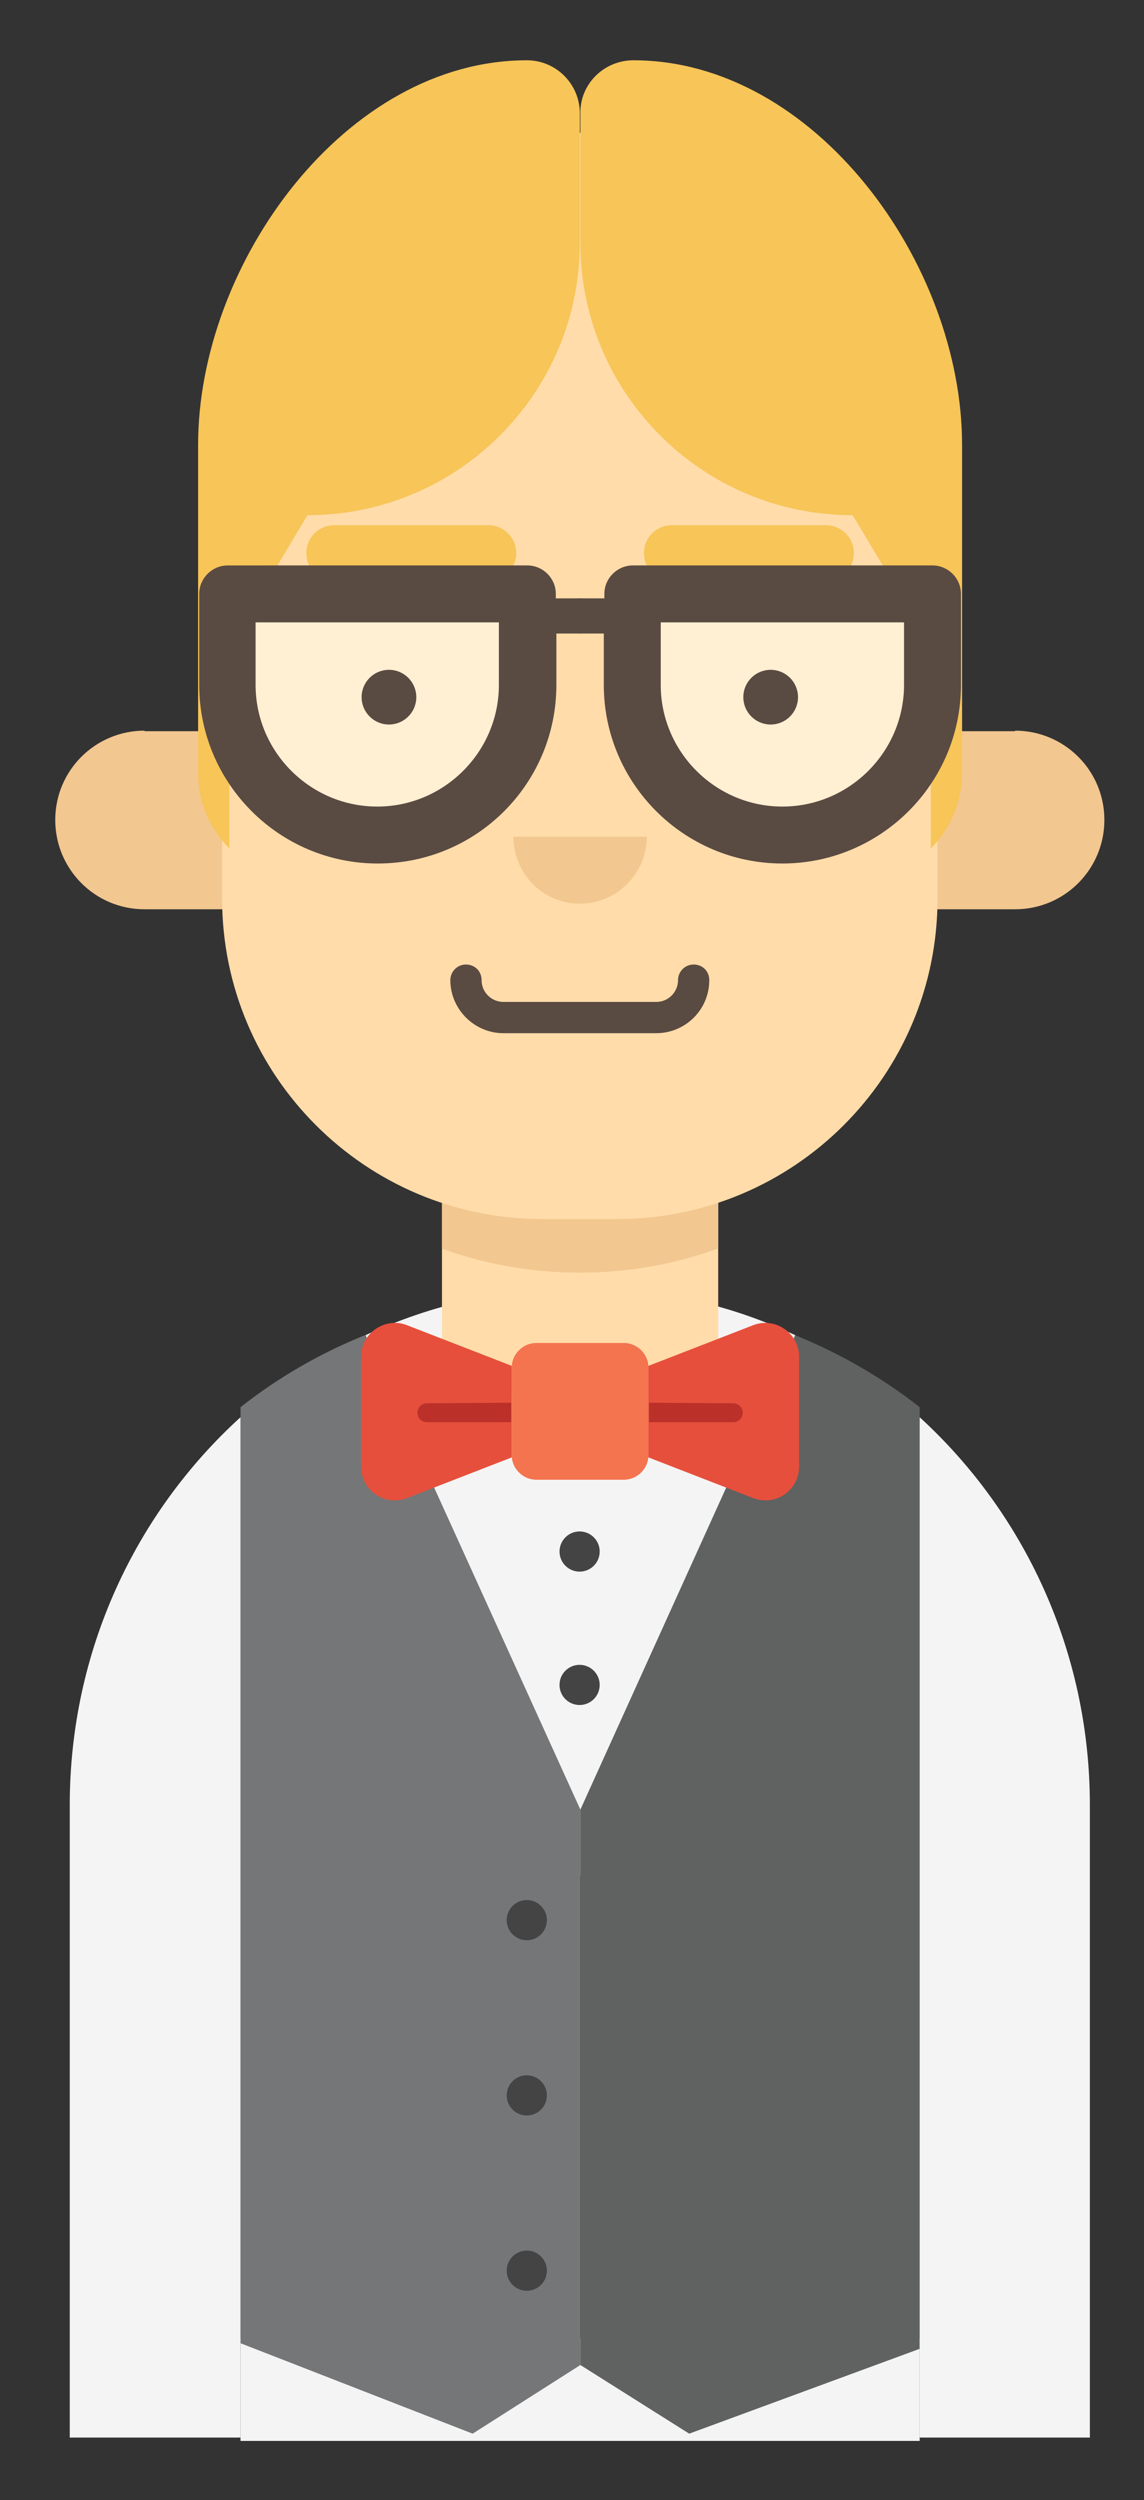 <?xml version="1.0" encoding="utf-8"?>
<!-- Generator: Adobe Illustrator 22.1.0, SVG Export Plug-In . SVG Version: 6.00 Build 0)  -->
<svg version="1.1" id="Layer_1" xmlns="http://www.w3.org/2000/svg" xmlns:xlink="http://www.w3.org/1999/xlink" x="0px" y="0px"
	 viewBox="0 0 205 447.9" style="enable-background:new 0 0 205 447.9;" xml:space="preserve">
<rect x="0" y="0" width="205" height="447.9" fill="#333333" stroke="none"/>
<style type="text/css">
	.st0{fill:#F4F4F4;}
	.st1{fill:#757677;}
	.st2{fill:#5F6261;}
	.st3{fill:#F2C790;}
	.st4{fill:#FFDCA9;}
	.st5{fill:#F7C558;}
	.st6{fill:#F3744F;}
	.st7{fill:#E64F3C;}
	.st8{fill:#BB312A;}
	.st9{fill:#444444;}
	.st10{fill:#594A42;}
	.st11{fill:#FFEFD3;}
</style>
<g>
	<rect x="43.1" y="418.9" class="st0" width="121.7" height="18.4"/>
	<path class="st0" d="M142.5,239.2c-11.7-5.5-24.8-8.5-38.5-8.5l0,0c-13.8,0-26.8,3.1-38.5,8.5l38.5,96.9L142.5,239.2z"/>
	<path class="st1" d="M65.4,239.2c-8.2,3.3-15.7,7.7-22.3,12.9v167.7L84.7,436l19.3-12.3v-99.5L65.4,239.2z"/>
	<path class="st2" d="M164.8,252.1c-6.6-5.2-14.2-9.6-22.3-12.9l-38.5,85v99.5l19.5,12.3l41.3-15.2V252.1z"/>
	<path class="st3" d="M25.9,130.9c-8.8,0-16,7.1-16,16l0,0c0,8.8,7.1,16,16,16h15.5V131H25.9V130.9z"/>
	<path class="st3" d="M181.9,130.9c8.8,0,16,7.1,16,16l0,0c0,8.8-7.1,16-16,16h-15.5V131h15.5V130.9z"/>
	<rect x="79.2" y="192" class="st4" width="49.5" height="57.9"/>
	<path class="st3" d="M79.2,192v31.7c7.7,2.8,16.1,4.3,24.7,4.3s17-1.5,24.7-4.3V192L79.2,192L79.2,192z"/>
	<path class="st4" d="M110.6,218.4H97.2c-31.7,0-57.4-25.7-57.4-57.4V81.2c0-31.7,25.7-57.4,57.4-57.4h13.4
		c31.7,0,57.4,25.7,57.4,57.4V161C168,192.7,142.3,218.4,110.6,218.4z"/>
	<path class="st3" d="M103.9,161.9c6.6,0,12-5.4,12-12H92C92,156.5,97.3,161.9,103.9,161.9z"/>
	<g>
		<path class="st5" d="M87.5,104.1H59.9c-2.8,0-5-2.2-5-5s2.2-5,5-5h27.6c2.8,0,5,2.2,5,5S90.2,104.1,87.5,104.1z"/>
	</g>
	<g>
		<path class="st5" d="M148,104.1h-27.6c-2.8,0-5-2.2-5-5s2.2-5,5-5H148c2.8,0,5,2.2,5,5S150.8,104.1,148,104.1z"/>
	</g>
	<path class="st6" d="M111.8,240.6H96.1c-2.4,0-4.4,2-4.4,4.4v15.7c0,2.4,2,4.4,4.4,4.4h15.7c2.4,0,4.4-2,4.4-4.4V245
		C116.2,242.6,114.2,240.6,111.8,240.6z"/>
	<path class="st7" d="M91.7,261.1l-18.8,7.3c-4,1.5-8.2-1.4-8.2-5.7v-19.6c0-4.3,4.3-7.2,8.2-5.7l18.8,7.3V261.1z"/>
	<path class="st7" d="M116.2,261.1l18.8,7.3c4,1.5,8.2-1.4,8.2-5.7v-19.6c0-4.3-4.3-7.2-8.2-5.7l-18.8,7.3V261.1z"/>
	<path class="st8" d="M76.5,251.4c-1,0-1.7,0.8-1.7,1.7c0,1,0.8,1.7,1.7,1.7h15.1v-3.5L76.5,251.4L76.5,251.4z"/>
	<path class="st8" d="M131.4,251.4c1,0,1.7,0.8,1.7,1.7c0,1-0.8,1.7-1.7,1.7h-15.1v-3.5L131.4,251.4L131.4,251.4z"/>
	
		<ellipse transform="matrix(0.16 -0.987 0.987 0.16 -187.146 336.034)" class="st9" cx="103.9" cy="278" rx="3.6" ry="3.6"/>
	
		<ellipse transform="matrix(0.16 -0.987 0.987 0.16 -210.738 356.106)" class="st9" cx="103.9" cy="301.9" rx="3.6" ry="3.6"/>
	<circle class="st9" cx="94.4" cy="344" r="3.6"/>
	<circle class="st9" cx="94.4" cy="375.4" r="3.6"/>
	<circle class="st9" cx="94.4" cy="406.8" r="3.6"/>
	<path class="st0" d="M12.5,323.4v113.3h30.6V253.9C24.3,271,12.5,295.8,12.5,323.4z"/>
	<path class="st0" d="M195.3,323.4c0-27.6-11.8-52.4-30.5-69.5v182.8h30.5V323.4z"/>
	<g>
		<path class="st10" d="M117.6,185.1H90.2c-5.2,0-9.5-4.3-9.5-9.5c0-1.5,1.2-2.8,2.8-2.8s2.8,1.2,2.8,2.8c0,2.2,1.8,3.9,3.9,3.9
			h27.4c2.2,0,3.9-1.8,3.9-3.9c0-1.5,1.2-2.8,2.8-2.8s2.8,1.2,2.8,2.8C127.1,180.9,122.8,185.1,117.6,185.1z"/>
	</g>
	<path class="st5" d="M94.4,10.8L94.4,10.8c-32.5,0-58.9,36.4-58.9,68.9v58.8c0,5.1,2,9.9,5.6,13.5v-36.3l14-23.4l0,0
		c27,0,48.8-21.9,48.8-48.8V20.3C103.9,15.1,99.7,10.8,94.4,10.8z"/>
	<path class="st5" d="M113.5,10.8L113.5,10.8c32.5,0,58.9,36.4,58.9,68.9v58.8c0,5.1-2,9.9-5.6,13.5v-36.3l-14-23.4l0,0
		c-27,0-48.8-21.9-48.8-48.8V20.3C103.9,15.1,108.2,10.8,113.5,10.8z"/>
	<g>
		<path class="st11" d="M67.7,149.5L67.7,149.5c-14.8,0-26.9-12-26.9-26.9v-16.3h53.7v16.3C94.5,137.5,82.5,149.5,67.7,149.5z"/>
		<path class="st10" d="M103.9,107.2h-4.3v-0.8c0-2.8-2.3-5.1-5.1-5.1H40.8c-2.8,0-5.1,2.3-5.1,5.1v16.3c0,17.6,14.3,32,32,32
			s32-14.3,32-32v-9.2h4.3c1.7,0,3.1-1.4,3.1-3.1C107.1,108.6,105.7,107.2,103.9,107.2z M89.4,122.7c0,12-9.8,21.8-21.8,21.8
			s-21.8-9.8-21.8-21.8v-11.2h43.6L89.4,122.7L89.4,122.7z"/>
		<circle class="st10" cx="69.7" cy="124.9" r="4.9"/>
	</g>
	<g>
		<path class="st11" d="M140.2,149.5L140.2,149.5c14.8,0,26.9-12,26.9-26.9v-16.3h-53.7v16.3C113.3,137.5,125.4,149.5,140.2,149.5z"
			/>
		<path class="st10" d="M100.8,110.4c0,1.7,1.4,3.1,3.1,3.1h4.3v9.2c0,17.6,14.3,32,32,32c17.6,0,32-14.3,32-32v-16.3
			c0-2.8-2.3-5.1-5.1-5.1h-53.7c-2.8,0-5.1,2.3-5.1,5.1v0.8H104C102.2,107.2,100.8,108.6,100.8,110.4z M118.4,111.5H162v11.2
			c0,12-9.8,21.8-21.8,21.8s-21.8-9.8-21.8-21.8L118.4,111.5L118.4,111.5z"/>
		<circle class="st10" cx="138.1" cy="124.9" r="4.9"/>
	</g>
</g>
</svg>
